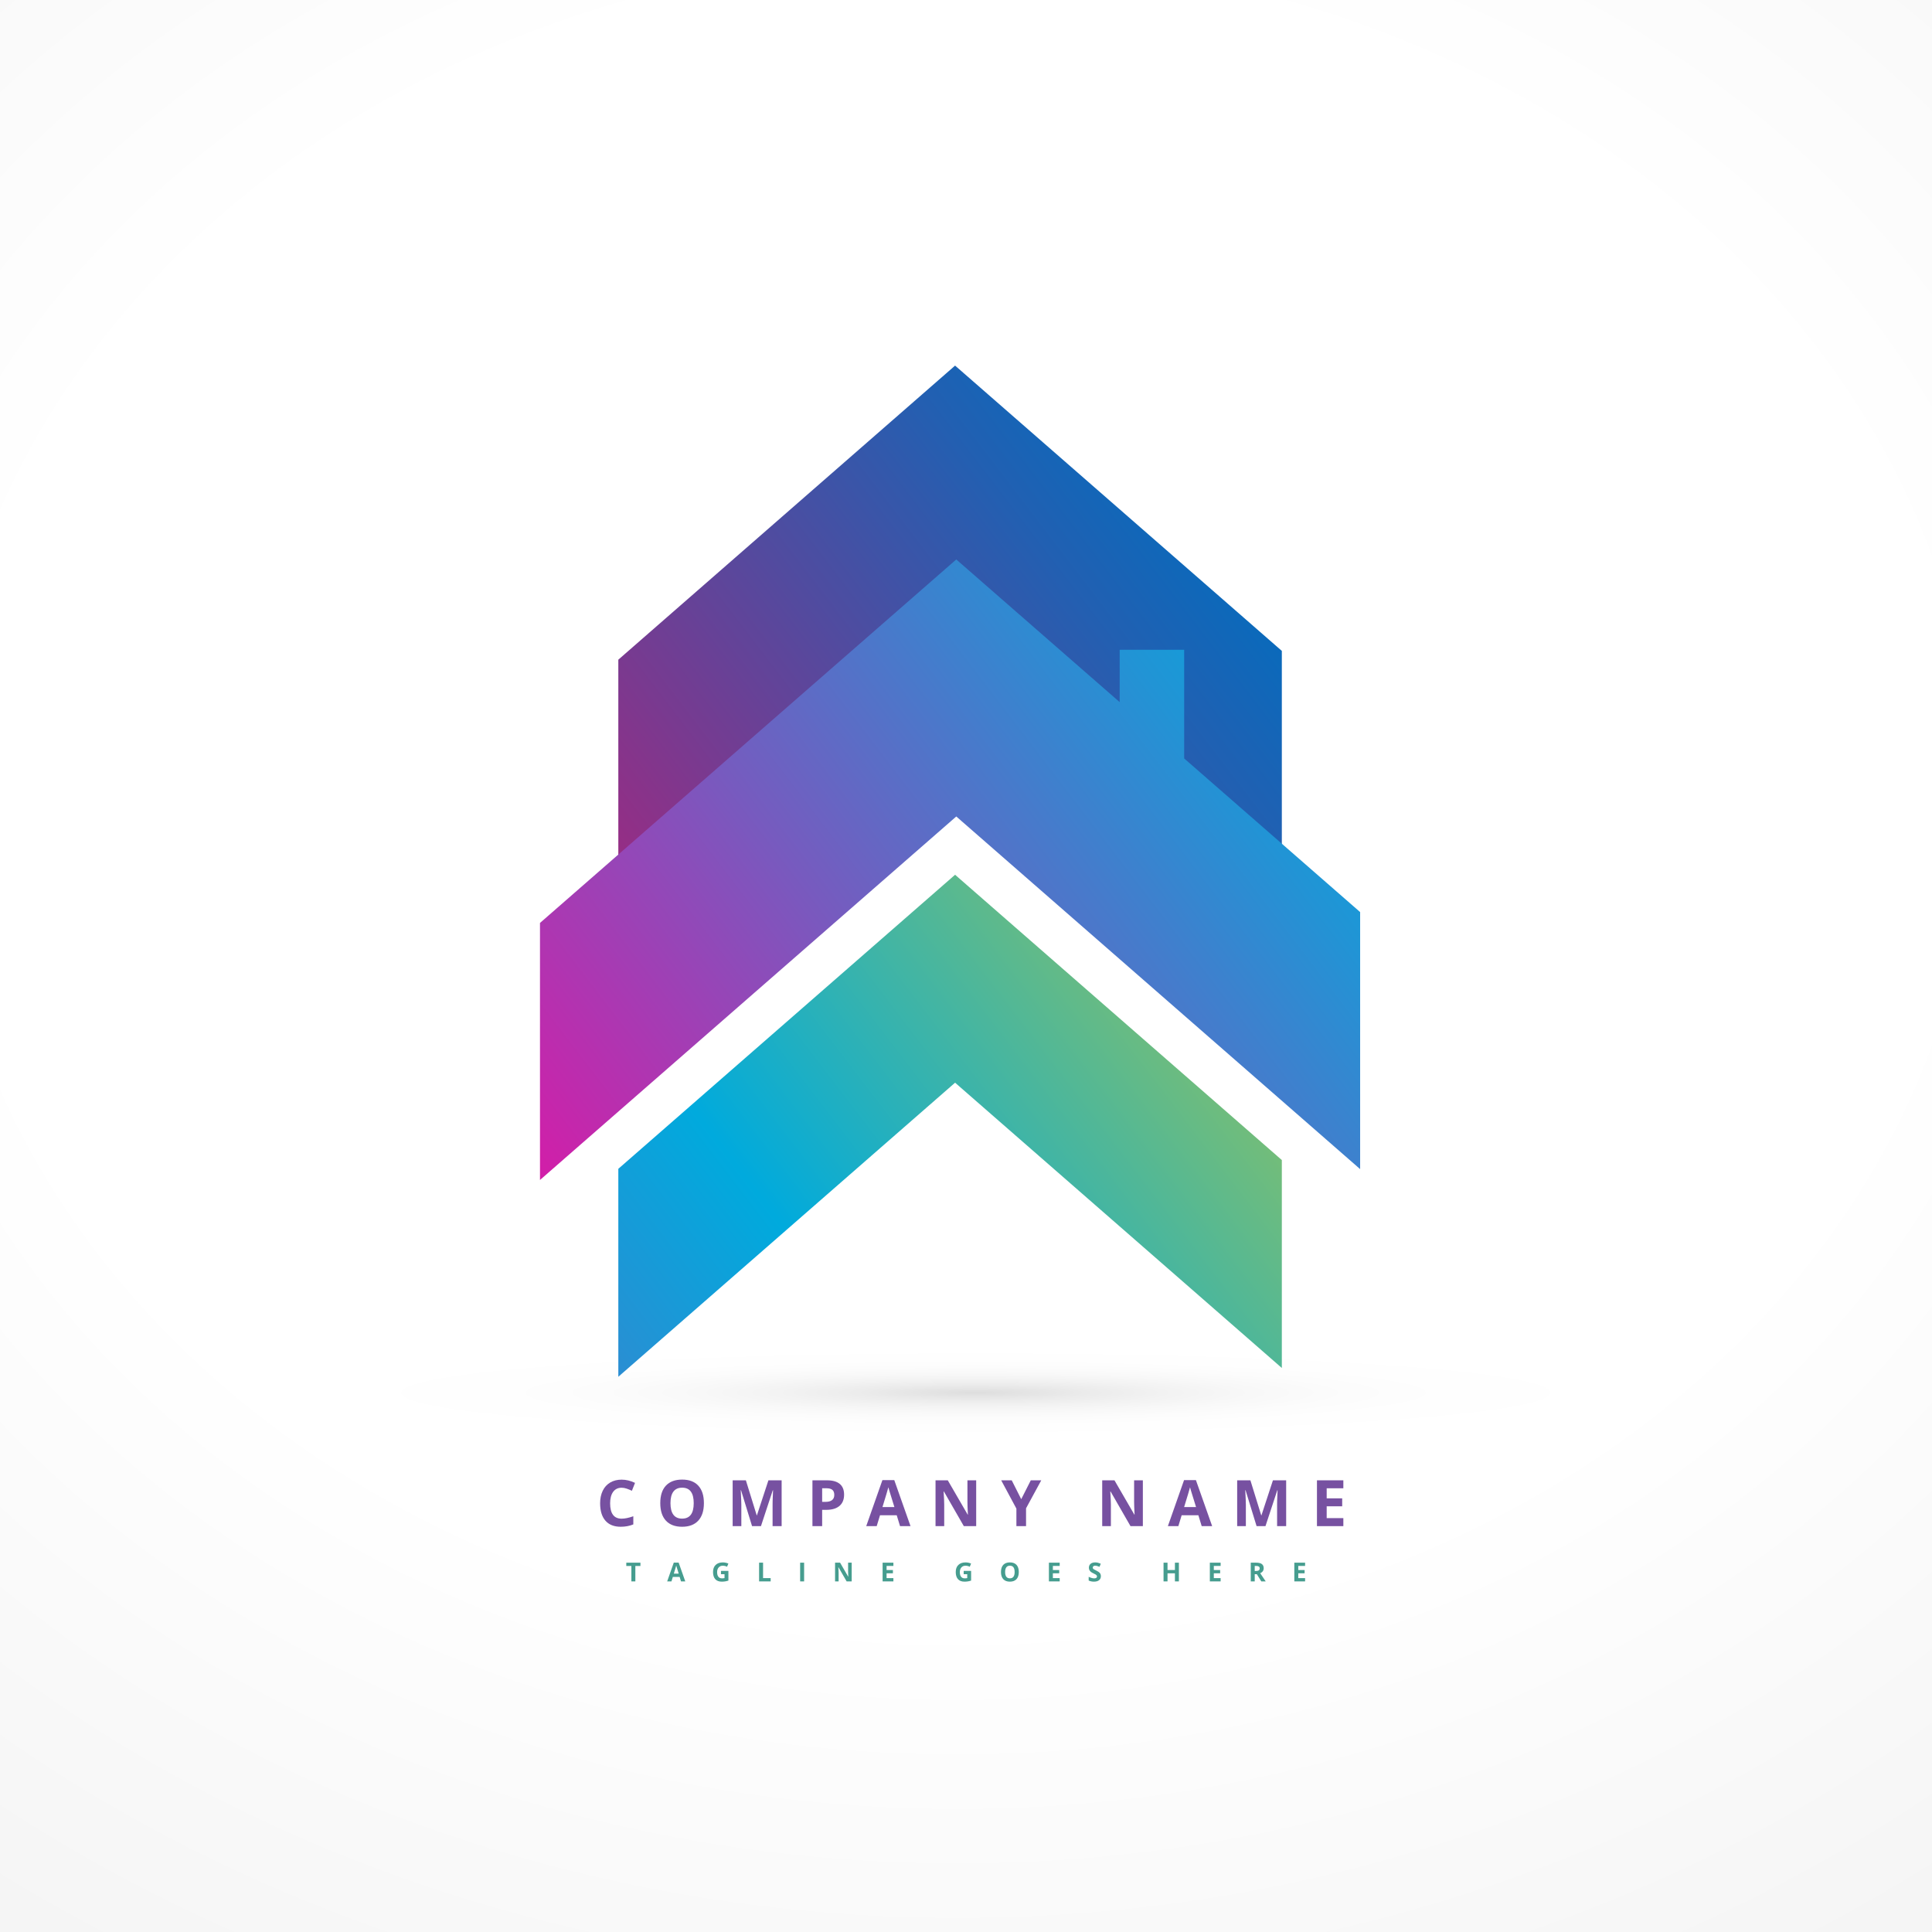 <?xml version="1.0" encoding="utf-8"?>
<!-- Generator: Adobe Illustrator 27.5.0, SVG Export Plug-In . SVG Version: 6.00 Build 0)  -->
<svg version="1.1" id="Design" xmlns="http://www.w3.org/2000/svg" xmlns:xlink="http://www.w3.org/1999/xlink" x="0px" y="0px"
	 viewBox="0 0 288 288" style="enable-background:new 0 0 288 288;" xml:space="preserve">
<rect x="0" y="0" width="288" height="288" fill="#333333" stroke="none"/>
<g id="XMLID_517_">
	
		<radialGradient id="XMLID_00000103259136778650461750000002887671465472829848_" cx="142.667" cy="119.333" r="264.339" gradientTransform="matrix(1 0.003 -0.003 0.83 0.337 19.78)" gradientUnits="userSpaceOnUse">
		<stop  offset="0.556" style="stop-color:#FFFFFF"/>
		<stop  offset="1" style="stop-color:#F3F3F3"/>
	</radialGradient>
	<rect id="XMLID_5224_" style="fill:url(#XMLID_00000103259136778650461750000002887671465472829848_);" width="288" height="288"/>
	<g id="XMLID_518_">
		<g id="XMLID_519_">
			<path id="XMLID_520_" style="fill:#7751A1;" d="M92.665,221.775c-0.545,0-0.967,0.205-1.266,0.614
				c-0.299,0.41-0.448,0.98-0.448,1.712c0,1.523,0.571,2.285,1.714,2.285c0.479,0,1.061-0.12,1.743-0.36v1.215
				c-0.561,0.233-1.186,0.35-1.878,0.35c-0.994,0-1.754-0.301-2.28-0.904c-0.526-0.603-0.79-1.468-0.79-2.595
				c0-0.71,0.129-1.332,0.388-1.866c0.258-0.534,0.63-0.944,1.114-1.229c0.484-0.285,1.052-0.427,1.703-0.427
				c0.664,0,1.33,0.16,1.999,0.481l-0.467,1.177c-0.256-0.121-0.513-0.227-0.771-0.317
				C93.168,221.821,92.914,221.775,92.665,221.775z"/>
			<path id="XMLID_522_" style="fill:#7751A1;" d="M104.93,224.074c0,1.13-0.28,2-0.841,2.607c-0.561,0.607-1.364,0.911-2.411,0.911
				c-1.046,0-1.85-0.304-2.411-0.911c-0.56-0.607-0.841-1.479-0.841-2.616c0-1.137,0.281-2.005,0.843-2.605
				c0.562-0.599,1.368-0.899,2.418-0.899c1.05,0,1.853,0.302,2.408,0.906C104.653,222.071,104.93,222.941,104.93,224.074z
				 M99.946,224.074c0,0.763,0.145,1.337,0.434,1.724c0.29,0.386,0.723,0.58,1.299,0.58c1.155,0,1.733-0.768,1.733-2.303
				c0-1.538-0.575-2.308-1.724-2.308c-0.576,0-1.011,0.194-1.303,0.582C100.092,222.735,99.946,223.311,99.946,224.074z"/>
			<path id="XMLID_525_" style="fill:#7751A1;" d="M112.108,227.499l-1.645-5.358h-0.042c0.059,1.09,0.089,1.817,0.089,2.182v3.177
				h-1.294v-6.83h1.971l1.617,5.223h0.028l1.715-5.223h1.971v6.83h-1.35v-3.233c0-0.153,0.003-0.329,0.007-0.528
				c0.005-0.199,0.026-0.729,0.063-1.588h-0.042l-1.762,5.349H112.108z"/>
			<path id="XMLID_527_" style="fill:#7751A1;" d="M125.827,222.799c0,0.735-0.229,1.297-0.689,1.687
				c-0.46,0.389-1.113,0.584-1.96,0.584h-0.621v2.429h-1.448v-6.83h2.182c0.828,0,1.458,0.178,1.89,0.535
				C125.611,221.56,125.827,222.092,125.827,222.799z M122.557,223.882h0.477c0.445,0,0.778-0.088,1-0.264
				c0.221-0.176,0.331-0.432,0.331-0.769c0-0.339-0.092-0.59-0.278-0.752c-0.185-0.162-0.476-0.243-0.871-0.243h-0.659V223.882z"/>
			<path id="XMLID_530_" style="fill:#7751A1;" d="M134.168,227.499l-0.495-1.626h-2.49l-0.495,1.626h-1.561l2.411-6.858h1.771
				l2.421,6.858H134.168z M133.327,224.658c-0.458-1.473-0.716-2.307-0.773-2.499c-0.058-0.193-0.099-0.346-0.124-0.458
				c-0.103,0.399-0.397,1.385-0.883,2.958H133.327z"/>
			<path id="XMLID_533_" style="fill:#7751A1;" d="M145.518,227.499h-1.842l-2.971-5.167h-0.042c0.06,0.913,0.089,1.563,0.089,1.953
				v3.214h-1.294v-6.83h1.827l2.966,5.116h0.032c-0.046-0.888-0.069-1.516-0.069-1.883v-3.233h1.304V227.499z"/>
			<path id="XMLID_535_" style="fill:#7751A1;" d="M152.233,223.481l1.425-2.813h1.56l-2.267,4.172v2.658h-1.438v-2.612
				l-2.266-4.218h1.569L152.233,223.481z"/>
			<path id="XMLID_537_" style="fill:#7751A1;" d="M170.364,227.499h-1.842l-2.971-5.167h-0.042c0.06,0.913,0.089,1.563,0.089,1.953
				v3.214h-1.294v-6.83h1.827l2.966,5.116h0.032c-0.046-0.888-0.069-1.516-0.069-1.883v-3.233h1.304V227.499z"/>
			<path id="XMLID_539_" style="fill:#7751A1;" d="M179.134,227.499l-0.495-1.626h-2.49l-0.495,1.626h-1.561l2.411-6.858h1.77
				l2.421,6.858H179.134z M178.294,224.658c-0.458-1.473-0.716-2.307-0.773-2.499c-0.058-0.193-0.099-0.346-0.123-0.458
				c-0.104,0.399-0.398,1.385-0.884,2.958H178.294z"/>
			<path id="XMLID_542_" style="fill:#7751A1;" d="M187.317,227.499l-1.645-5.358h-0.043c0.06,1.09,0.09,1.817,0.09,2.182v3.177
				h-1.295v-6.83h1.972l1.616,5.223h0.028l1.715-5.223h1.972v6.83h-1.351v-3.233c0-0.153,0.003-0.329,0.007-0.528
				c0.005-0.199,0.025-0.729,0.063-1.588h-0.042l-1.762,5.349H187.317z"/>
			<path id="XMLID_544_" style="fill:#7751A1;" d="M200.251,227.499h-3.934v-6.83h3.934v1.186h-2.485v1.5h2.312v1.186h-2.312v1.762
				h2.485V227.499z"/>
		</g>
	</g>
	<g id="XMLID_546_">
		<g id="XMLID_547_">
			<path id="XMLID_548_" style="fill:#469D8F;" d="M94.711,235.736h-0.592v-2.299h-0.758v-0.492h2.108v0.492h-0.758V235.736z"/>
			<path id="XMLID_550_" style="fill:#469D8F;" d="M101.517,235.736l-0.203-0.665h-1.018l-0.202,0.665h-0.638l0.985-2.803h0.723
				l0.989,2.803H101.517z M101.174,234.576c-0.187-0.602-0.293-0.942-0.316-1.021c-0.023-0.079-0.04-0.141-0.051-0.187
				c-0.042,0.163-0.162,0.565-0.361,1.208H101.174z"/>
			<path id="XMLID_553_" style="fill:#469D8F;" d="M107.475,234.169h1.107v1.447c-0.179,0.059-0.348,0.1-0.507,0.123
				c-0.158,0.023-0.32,0.035-0.486,0.035c-0.421,0-0.743-0.124-0.965-0.371c-0.222-0.247-0.333-0.603-0.333-1.066
				c0-0.451,0.129-0.802,0.387-1.054c0.258-0.252,0.615-0.378,1.072-0.378c0.286,0,0.563,0.058,0.828,0.172l-0.196,0.474
				c-0.204-0.101-0.415-0.153-0.636-0.153c-0.256,0-0.461,0.086-0.615,0.258c-0.154,0.172-0.231,0.403-0.231,0.693
				c0,0.303,0.062,0.535,0.186,0.694s0.304,0.239,0.541,0.239c0.124,0,0.249-0.013,0.377-0.038v-0.582h-0.529V234.169z"/>
			<path id="XMLID_555_" style="fill:#469D8F;" d="M113.157,235.736v-2.791h0.592v2.302h1.132v0.489H113.157z"/>
			<path id="XMLID_557_" style="fill:#469D8F;" d="M119.276,235.736v-2.791h0.592v2.791H119.276z"/>
			<path id="XMLID_559_" style="fill:#469D8F;" d="M126.957,235.736h-0.752l-1.214-2.111h-0.017
				c0.024,0.373,0.037,0.639,0.037,0.798v1.313h-0.529v-2.791h0.747l1.212,2.09h0.013c-0.019-0.363-0.028-0.619-0.028-0.77v-1.321
				h0.533V235.736z"/>
			<path id="XMLID_561_" style="fill:#469D8F;" d="M133.177,235.736h-1.608v-2.791h1.608v0.485h-1.016v0.613h0.945v0.485h-0.945
				v0.72h1.016V235.736z"/>
			<path id="XMLID_563_" style="fill:#469D8F;" d="M143.655,234.169h1.107v1.447c-0.18,0.059-0.349,0.1-0.507,0.123
				c-0.158,0.023-0.32,0.035-0.486,0.035c-0.421,0-0.743-0.124-0.965-0.371c-0.222-0.247-0.333-0.603-0.333-1.066
				c0-0.451,0.129-0.802,0.387-1.054c0.258-0.252,0.615-0.378,1.072-0.378c0.286,0,0.563,0.058,0.828,0.172l-0.196,0.474
				c-0.204-0.101-0.416-0.153-0.636-0.153c-0.256,0-0.461,0.086-0.615,0.258c-0.154,0.172-0.23,0.403-0.23,0.693
				c0,0.303,0.062,0.535,0.186,0.694c0.124,0.16,0.305,0.239,0.541,0.239c0.124,0,0.249-0.013,0.377-0.038v-0.582h-0.529V234.169z"
				/>
			<path id="XMLID_565_" style="fill:#469D8F;" d="M151.87,234.337c0,0.462-0.114,0.817-0.344,1.066
				c-0.229,0.248-0.558,0.372-0.984,0.372c-0.428,0-0.757-0.124-0.985-0.372c-0.23-0.249-0.344-0.605-0.344-1.069
				c0-0.464,0.114-0.819,0.345-1.064c0.23-0.245,0.559-0.367,0.987-0.367c0.43,0,0.758,0.124,0.984,0.37
				C151.757,233.519,151.87,233.874,151.87,234.337z M149.833,234.337c0,0.312,0.06,0.547,0.178,0.705
				c0.118,0.158,0.295,0.237,0.531,0.237c0.472,0,0.708-0.314,0.708-0.941c0-0.629-0.235-0.943-0.705-0.943
				c-0.235,0-0.412,0.08-0.532,0.238C149.893,233.79,149.833,234.025,149.833,234.337z"/>
			<path id="XMLID_568_" style="fill:#469D8F;" d="M157.967,235.736h-1.608v-2.791h1.608v0.485h-1.016v0.613h0.944v0.485h-0.944
				v0.72h1.016V235.736z"/>
			<path id="XMLID_570_" style="fill:#469D8F;" d="M164.106,234.961c0,0.252-0.091,0.45-0.272,0.595
				c-0.182,0.145-0.434,0.218-0.757,0.218c-0.298,0-0.561-0.056-0.79-0.168v-0.55c0.188,0.084,0.348,0.143,0.477,0.178
				c0.131,0.034,0.25,0.051,0.358,0.051c0.13,0,0.23-0.025,0.299-0.074c0.069-0.05,0.104-0.123,0.104-0.222
				c0-0.055-0.015-0.104-0.046-0.146c-0.03-0.042-0.075-0.083-0.134-0.123c-0.06-0.04-0.181-0.103-0.362-0.189
				c-0.171-0.08-0.299-0.157-0.384-0.231c-0.085-0.074-0.153-0.16-0.204-0.258c-0.051-0.098-0.076-0.212-0.076-0.344
				c0-0.247,0.083-0.441,0.251-0.583c0.167-0.141,0.398-0.212,0.693-0.212c0.146,0,0.284,0.018,0.416,0.052
				c0.132,0.034,0.27,0.083,0.413,0.145l-0.191,0.46c-0.148-0.061-0.271-0.104-0.369-0.128c-0.098-0.024-0.193-0.037-0.287-0.037
				c-0.112,0-0.198,0.026-0.258,0.079c-0.06,0.052-0.09,0.12-0.09,0.204c0,0.052,0.012,0.098,0.036,0.137
				c0.024,0.039,0.063,0.076,0.116,0.112c0.053,0.036,0.178,0.102,0.375,0.196c0.261,0.124,0.439,0.25,0.536,0.375
				C164.057,234.626,164.106,234.779,164.106,234.961z"/>
			<path id="XMLID_572_" style="fill:#469D8F;" d="M175.735,235.736h-0.591v-1.204h-1.104v1.204h-0.593v-2.791h0.593v1.094h1.104
				v-1.094h0.591V235.736z"/>
			<path id="XMLID_574_" style="fill:#469D8F;" d="M181.957,235.736h-1.608v-2.791h1.608v0.485h-1.016v0.613h0.944v0.485h-0.944
				v0.72h1.016V235.736z"/>
			<path id="XMLID_576_" style="fill:#469D8F;" d="M187.041,234.665v1.071h-0.592v-2.791h0.813c0.379,0,0.66,0.069,0.842,0.207
				c0.182,0.138,0.273,0.348,0.273,0.629c0,0.164-0.046,0.311-0.136,0.438c-0.091,0.128-0.219,0.228-0.384,0.3
				c0.42,0.628,0.693,1.033,0.82,1.216h-0.656l-0.666-1.071H187.041z M187.041,234.184h0.191c0.186,0,0.325-0.031,0.414-0.093
				c0.089-0.063,0.134-0.161,0.134-0.294c0-0.132-0.046-0.226-0.137-0.282c-0.091-0.056-0.232-0.084-0.423-0.084h-0.18V234.184z"/>
			<path id="XMLID_579_" style="fill:#469D8F;" d="M194.548,235.736h-1.607v-2.791h1.607v0.485h-1.016v0.613h0.945v0.485h-0.945
				v0.72h1.016V235.736z"/>
		</g>
	</g>
	
		<radialGradient id="XMLID_00000147932034169506298110000006682208767854665614_" cx="60.799" cy="3428.342" r="63.815" gradientTransform="matrix(1.461 0 0 0.1 56.623 -135.229)" gradientUnits="userSpaceOnUse">
		<stop  offset="0" style="stop-color:#787878"/>
		<stop  offset="0.067" style="stop-color:#8F8F8F"/>
		<stop  offset="0.184" style="stop-color:#B2B2B2"/>
		<stop  offset="0.309" style="stop-color:#CECECE"/>
		<stop  offset="0.443" style="stop-color:#E4E4E4"/>
		<stop  offset="0.589" style="stop-color:#F3F3F3"/>
		<stop  offset="0.757" style="stop-color:#FCFCFC"/>
		<stop  offset="1" style="stop-color:#FFFFFF"/>
	</radialGradient>
	<path id="XMLID_3547_" style="opacity:0.25;fill:url(#XMLID_00000147932034169506298110000006682208767854665614_);" d="
		M238.667,207.606c0,3.524-41.735,6.381-93.221,6.381c-51.484,0-93.221-2.857-93.221-6.381c0-3.526,41.738-6.383,93.221-6.383
		C196.932,201.224,238.667,204.08,238.667,207.606z"/>
	
		<linearGradient id="XMLID_00000051351258593225732280000008854859611125465276_" gradientUnits="userSpaceOnUse" x1="48.566" y1="181.637" x2="301.566" y2="-11.864">
		<stop  offset="0" style="stop-color:#FF005C"/>
		<stop  offset="0.006" style="stop-color:#FC015D"/>
		<stop  offset="0.276" style="stop-color:#763B91"/>
		<stop  offset="0.46" style="stop-color:#2160B2"/>
		<stop  offset="0.543" style="stop-color:#006EBF"/>
		<stop  offset="1" style="stop-color:#FFAF00"/>
	</linearGradient>
	<polygon id="XMLID_581_" style="fill:url(#XMLID_00000051351258593225732280000008854859611125465276_);" points="142.373,54.5 
		92.172,98.338 92.172,129.339 142.373,85.496 191.081,128.028 191.081,97.028 	"/>
	
		<linearGradient id="XMLID_00000125567917983779108770000007582639828297262481_" gradientUnits="userSpaceOnUse" x1="-9.753" y1="302.137" x2="243.247" y2="108.636">
		<stop  offset="0" style="stop-color:#FF009D"/>
		<stop  offset="0.006" style="stop-color:#FC029E"/>
		<stop  offset="0.276" style="stop-color:#765BBF"/>
		<stop  offset="0.46" style="stop-color:#2194D5"/>
		<stop  offset="0.543" style="stop-color:#00AADD"/>
		<stop  offset="1" style="stop-color:#FFD400"/>
	</linearGradient>
	<polygon id="XMLID_3544_" style="fill:url(#XMLID_00000125567917983779108770000007582639828297262481_);" points="
		142.373,130.399 92.172,174.233 92.172,205.233 142.373,161.395 191.081,203.923 191.081,172.927 	"/>
	
		<linearGradient id="XMLID_00000019661065533640341250000013559517816056250014_" gradientUnits="userSpaceOnUse" x1="68.884" y1="208.203" x2="321.884" y2="14.703">
		<stop  offset="0" style="stop-color:#FF009D"/>
		<stop  offset="0.006" style="stop-color:#FC029E"/>
		<stop  offset="0.276" style="stop-color:#765BBF"/>
		<stop  offset="0.46" style="stop-color:#2194D5"/>
		<stop  offset="0.543" style="stop-color:#00AADD"/>
		<stop  offset="1" style="stop-color:#FFD400"/>
	</linearGradient>
	<polygon id="XMLID_582_" style="fill:url(#XMLID_00000019661065533640341250000013559517816056250014_);" points="176.522,113.059 
		176.522,96.863 166.908,96.863 166.908,104.664 142.551,83.398 80.495,137.582 80.495,175.898 142.551,121.712 202.753,174.279 
		202.753,135.962 	"/>
</g>
</svg>
